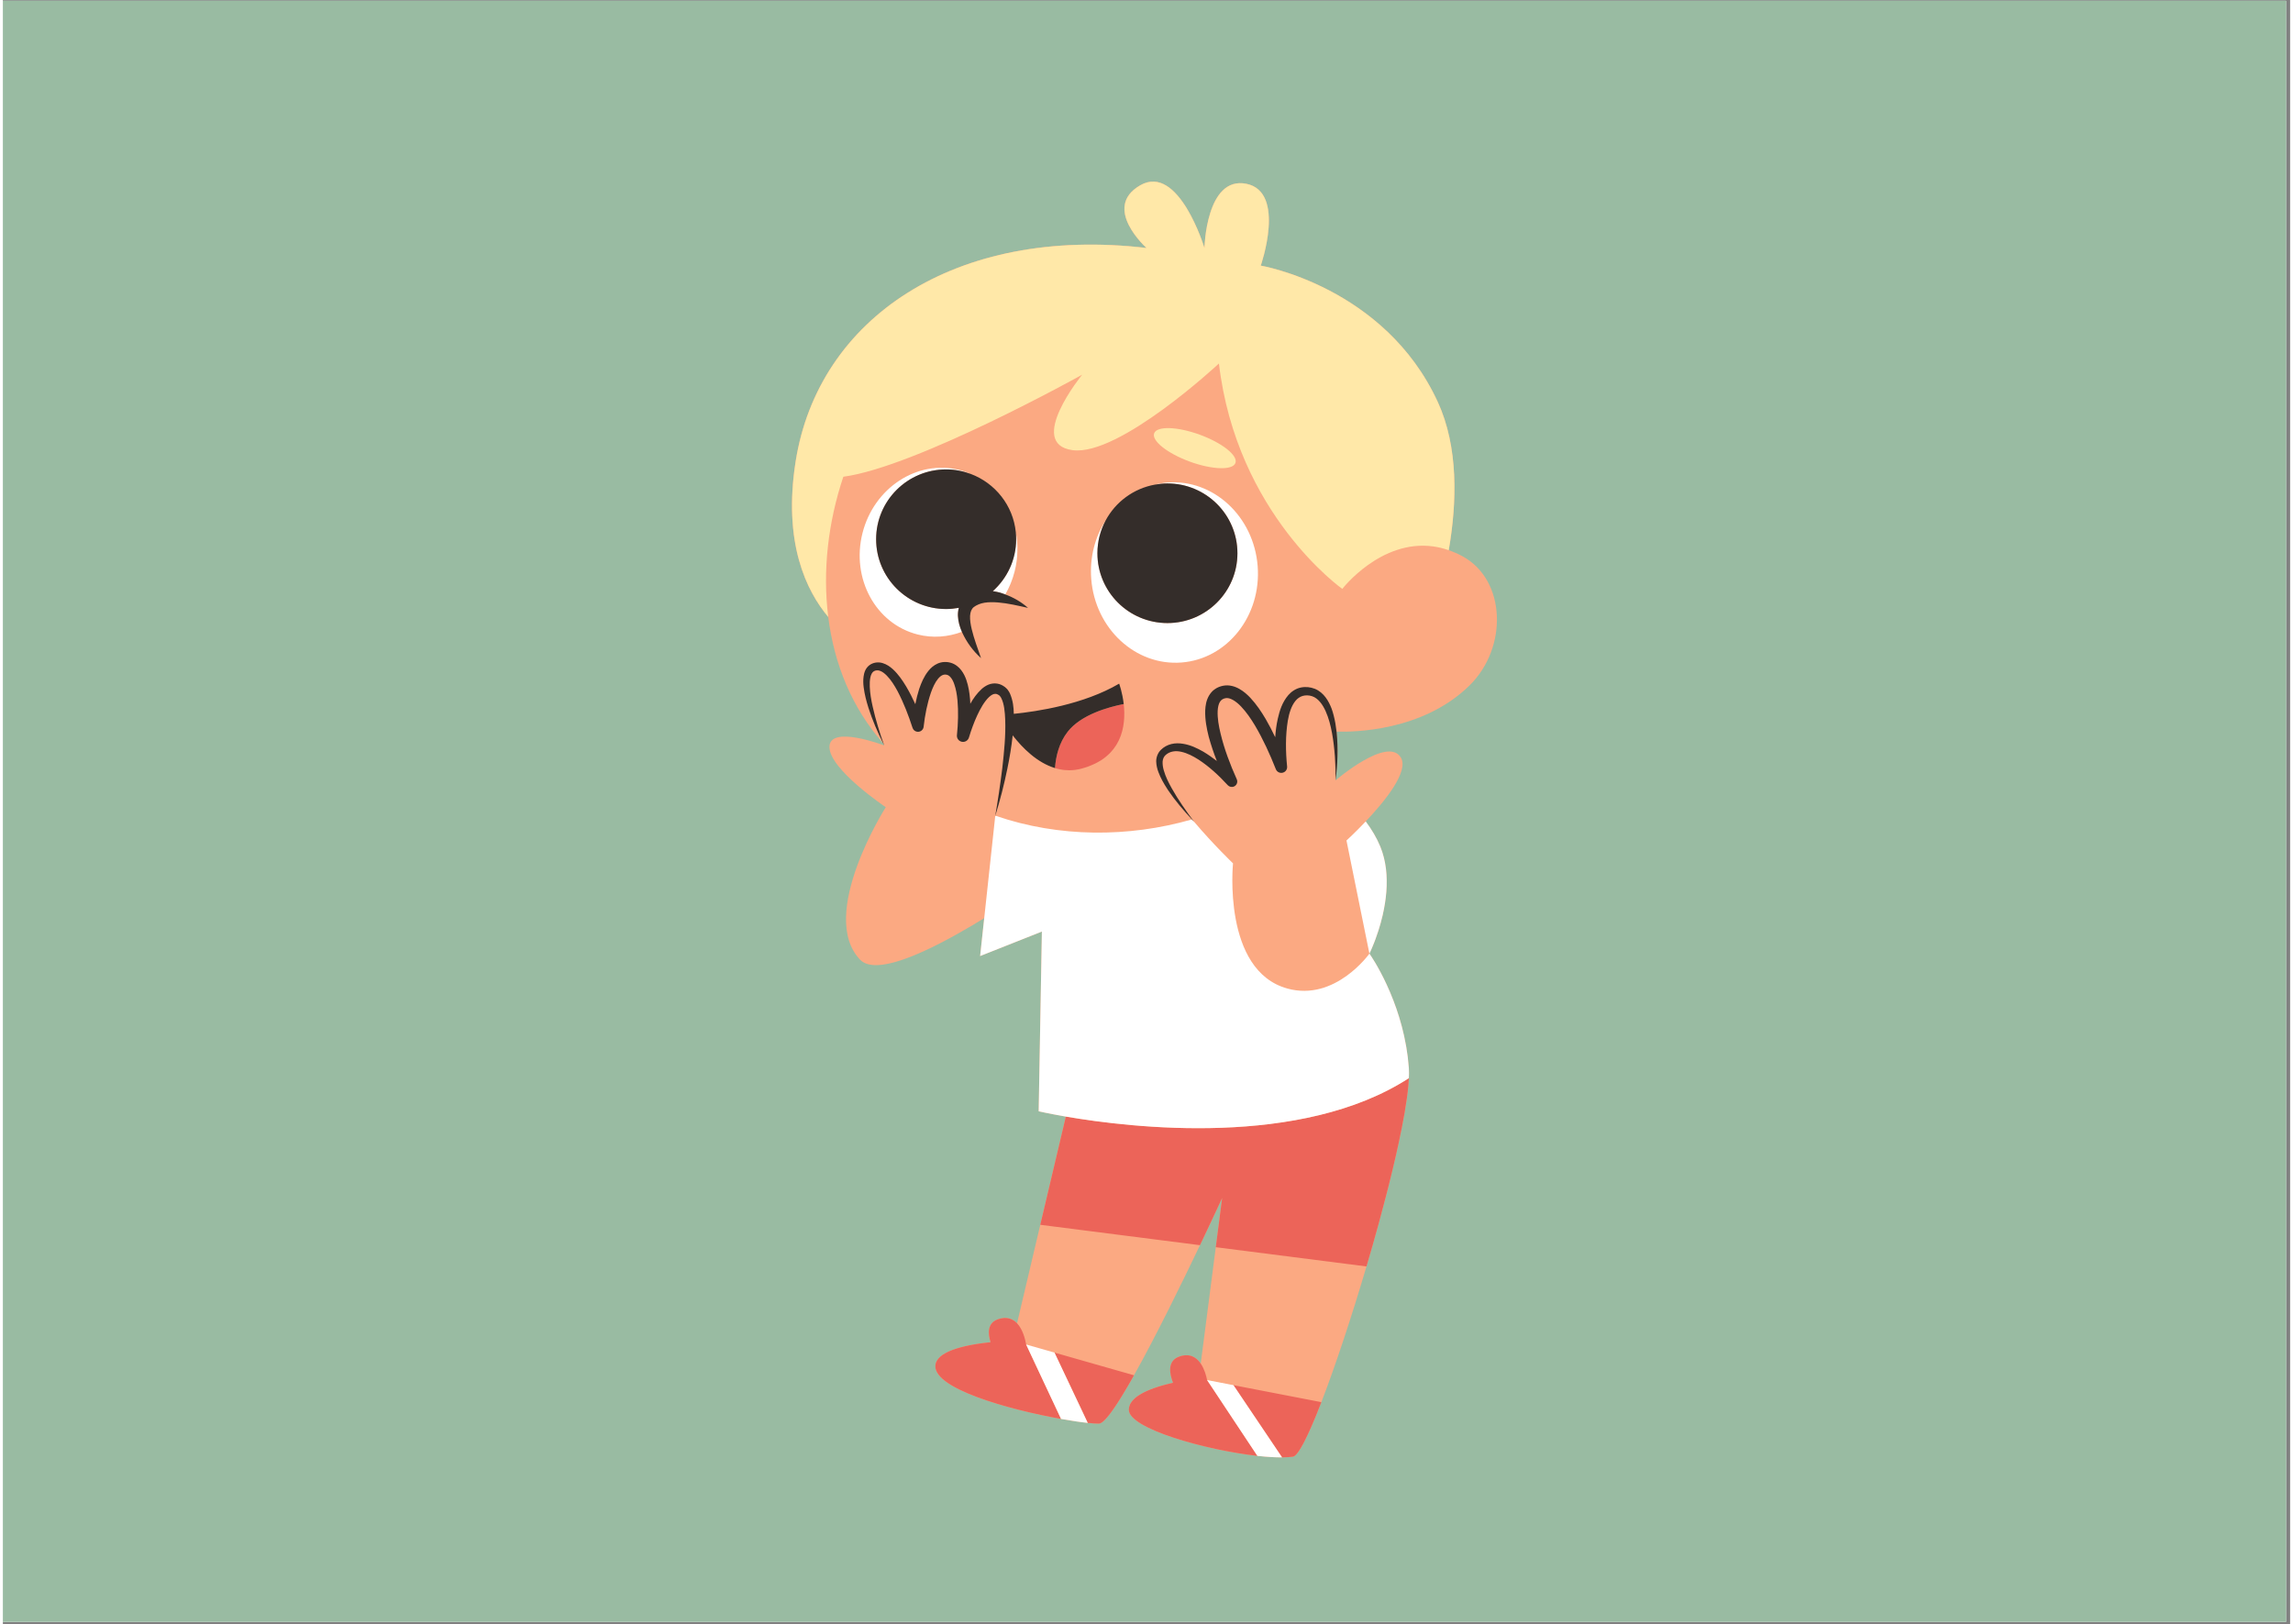<svg xmlns="http://www.w3.org/2000/svg" xmlns:xlink="http://www.w3.org/1999/xlink" width="559" zoomAndPan="magnify" viewBox="0 0 419.25 297.75" height="396" preserveAspectRatio="xMidYMid meet" version="1.0"><rect x="0" y="0" width="419.25" height="297.75" fill="#808080" stroke="none"/><defs><clipPath id="id1"><path d="M 0 0.141 L 418.5 0.141 L 418.5 297.359 L 0 297.359 Z M 0 0.141 " clip-rule="nonzero"/></clipPath><clipPath id="id2"><path d="M 144 33 L 274 33 L 274 267.176 L 144 267.176 Z M 144 33 " clip-rule="nonzero"/></clipPath><clipPath id="id3"><path d="M 170 129 L 258 129 L 258 267.176 L 170 267.176 Z M 170 129 " clip-rule="nonzero"/></clipPath><clipPath id="id4"><path d="M 157 85 L 258 85 L 258 267.176 L 157 267.176 Z M 157 85 " clip-rule="nonzero"/></clipPath></defs><g clip-path="url(#id1)"><path fill="#99bba2" d="M 0 0.141 L 418.5 0.141 L 418.5 297.359 L 0 297.359 Z M 0 0.141 " fill-opacity="1" fill-rule="nonzero"/><path fill="#ffffff" d="M 0 0.141 L 418.5 0.141 L 418.5 297.359 L 0 297.359 Z M 0 0.141 " fill-opacity="1" fill-rule="nonzero"/><path fill="#99bba2" d="M 0 0.141 L 418.5 0.141 L 418.5 297.359 L 0 297.359 Z M 0 0.141 " fill-opacity="1" fill-rule="nonzero"/></g><g clip-path="url(#id2)"><path fill="#fba982" d="M 244.461 134.137 C 244.469 134.195 244.477 134.254 244.484 134.312 C 244.77 137.246 244.648 140.18 244.289 143.066 C 244.289 143.062 253.805 134.902 256.238 138.871 C 257.797 141.418 253.266 146.957 249.809 150.605 C 250.871 152.027 251.801 153.566 252.477 155.199 C 252.602 155.508 252.711 155.816 252.816 156.125 C 252.848 156.223 252.875 156.32 252.906 156.418 C 252.973 156.637 253.039 156.855 253.094 157.078 C 253.125 157.184 253.152 157.293 253.176 157.402 C 253.23 157.625 253.277 157.848 253.32 158.07 C 253.34 158.168 253.359 158.262 253.375 158.359 C 253.426 158.648 253.473 158.941 253.508 159.23 C 253.512 159.258 253.516 159.285 253.52 159.312 C 253.559 159.645 253.59 159.98 253.613 160.312 C 253.613 160.359 253.617 160.41 253.617 160.457 C 253.637 160.738 253.648 161.02 253.652 161.297 C 253.652 161.371 253.652 161.445 253.652 161.52 C 253.656 161.785 253.652 162.051 253.645 162.312 C 253.645 162.375 253.645 162.438 253.641 162.5 C 253.629 162.816 253.613 163.133 253.59 163.449 C 253.562 163.824 253.523 164.199 253.48 164.566 C 253.48 164.586 253.477 164.605 253.473 164.625 C 253.434 164.965 253.387 165.301 253.332 165.637 C 253.328 165.668 253.324 165.699 253.316 165.734 C 253.203 166.438 253.066 167.121 252.918 167.777 C 252.914 167.801 252.906 167.824 252.902 167.844 C 252.672 168.836 252.41 169.758 252.145 170.59 C 252.141 170.609 252.133 170.625 252.129 170.645 C 251.949 171.195 251.773 171.707 251.602 172.168 C 251.602 172.18 251.598 172.188 251.594 172.199 C 251.512 172.418 251.43 172.629 251.355 172.824 C 251.352 172.836 251.344 172.848 251.34 172.855 C 251.184 173.258 251.039 173.605 250.914 173.895 C 250.906 173.914 250.902 173.93 250.895 173.945 C 250.836 174.078 250.781 174.195 250.734 174.301 C 250.734 174.305 250.73 174.309 250.73 174.312 C 250.68 174.422 250.637 174.516 250.602 174.594 C 250.598 174.602 250.594 174.609 250.59 174.621 C 250.562 174.68 250.539 174.73 250.52 174.766 C 250.516 174.777 250.512 174.781 250.508 174.789 C 250.496 174.816 250.484 174.84 250.484 174.84 C 250.484 174.84 250.492 174.848 250.508 174.867 C 250.508 174.871 250.508 174.871 250.512 174.875 C 250.523 174.895 250.547 174.922 250.57 174.961 C 250.57 174.961 250.574 174.965 250.578 174.969 C 250.602 175.008 250.637 175.055 250.672 175.109 C 250.676 175.113 250.68 175.121 250.684 175.125 C 250.723 175.184 250.766 175.25 250.812 175.324 C 250.816 175.328 250.82 175.332 250.82 175.332 C 251.535 176.426 253.285 179.293 254.855 183.363 C 254.867 183.387 254.875 183.41 254.883 183.43 C 255.062 183.898 255.238 184.379 255.414 184.879 C 255.422 184.902 255.43 184.93 255.438 184.953 C 255.785 185.957 256.113 187.02 256.41 188.133 C 256.418 188.172 256.43 188.207 256.438 188.246 C 256.578 188.77 256.707 189.309 256.828 189.855 C 256.848 189.934 256.863 190.016 256.883 190.098 C 256.996 190.629 257.105 191.176 257.203 191.727 C 257.219 191.82 257.234 191.914 257.25 192.008 C 257.344 192.57 257.43 193.137 257.504 193.719 C 257.512 193.793 257.52 193.867 257.531 193.941 C 257.605 194.551 257.668 195.172 257.715 195.801 C 257.73 196.047 257.738 196.316 257.742 196.602 C 257.742 196.656 257.742 196.711 257.742 196.762 C 257.738 197.051 257.734 197.348 257.719 197.668 C 257.699 198.074 257.672 198.508 257.629 198.969 C 257.625 199 257.625 199.031 257.621 199.062 C 257.59 199.414 257.551 199.777 257.508 200.156 C 257.43 200.801 257.336 201.496 257.227 202.219 C 257.141 202.766 257.055 203.324 256.953 203.914 C 256.949 203.949 256.941 203.984 256.934 204.02 C 256.734 205.191 256.492 206.445 256.223 207.758 C 256.074 208.488 255.918 209.234 255.75 210.004 C 255.742 210.043 255.734 210.082 255.727 210.121 C 255.57 210.832 255.41 211.555 255.238 212.293 C 255.238 212.297 255.238 212.305 255.234 212.309 C 254.891 213.809 254.516 215.363 254.117 216.953 C 254.109 216.984 254.102 217.016 254.094 217.047 C 253.898 217.836 253.695 218.637 253.484 219.445 C 253.484 219.449 253.484 219.457 253.48 219.461 C 253.059 221.098 252.613 222.77 252.152 224.453 C 252.148 224.469 252.145 224.484 252.137 224.5 C 251.82 225.66 251.492 226.828 251.16 228 C 251.109 228.176 251.062 228.355 251.012 228.531 C 250.691 229.648 250.367 230.762 250.039 231.879 C 250.012 231.98 249.98 232.086 249.949 232.191 C 247.227 241.422 244.223 250.492 241.68 257.074 C 241.68 257.074 241.676 257.078 241.676 257.078 C 241.391 257.816 241.113 258.52 240.84 259.191 C 240.836 259.195 240.836 259.203 240.832 259.207 C 240.695 259.543 240.562 259.871 240.43 260.188 C 240.43 260.188 240.43 260.191 240.43 260.191 C 240.297 260.504 240.172 260.805 240.043 261.098 C 240.039 261.109 240.035 261.121 240.031 261.133 C 239.906 261.414 239.789 261.691 239.668 261.957 C 239.66 261.977 239.652 261.992 239.645 262.008 C 239.531 262.266 239.418 262.512 239.309 262.754 C 239.297 262.777 239.285 262.801 239.273 262.824 C 239.168 263.055 239.062 263.273 238.961 263.488 C 238.945 263.516 238.93 263.551 238.918 263.578 C 238.82 263.781 238.723 263.973 238.629 264.16 C 238.609 264.195 238.594 264.23 238.574 264.266 C 238.484 264.441 238.398 264.605 238.312 264.766 C 238.289 264.805 238.27 264.844 238.25 264.883 C 238.168 265.031 238.086 265.168 238.008 265.305 C 237.984 265.344 237.961 265.387 237.941 265.426 C 237.863 265.555 237.793 265.668 237.723 265.781 C 237.695 265.816 237.672 265.859 237.648 265.898 C 237.578 266.004 237.516 266.094 237.449 266.184 C 237.422 266.219 237.398 266.262 237.375 266.293 C 237.312 266.375 237.254 266.445 237.199 266.512 C 237.172 266.543 237.145 266.582 237.117 266.609 C 237.062 266.672 237.012 266.723 236.961 266.77 C 236.934 266.797 236.906 266.824 236.883 266.848 C 236.832 266.895 236.781 266.926 236.73 266.957 C 236.711 266.969 236.688 266.992 236.668 267 C 236.598 267.039 236.535 267.062 236.473 267.07 C 235.902 267.152 235.227 267.188 234.473 267.195 C 234.461 267.195 234.449 267.195 234.438 267.195 C 234.125 267.195 233.801 267.191 233.461 267.184 C 233.457 267.184 233.453 267.184 233.449 267.184 C 233.113 267.172 232.766 267.156 232.41 267.133 C 232.383 267.133 232.359 267.133 232.332 267.129 C 232 267.109 231.66 267.082 231.312 267.055 C 231.258 267.047 231.207 267.043 231.152 267.039 C 230.762 267.008 230.363 266.965 229.957 266.922 C 229.953 266.922 229.953 266.918 229.949 266.918 C 220.418 265.852 206.383 261.914 206.383 258.465 C 206.383 258.312 206.402 258.168 206.43 258.023 C 206.438 257.977 206.457 257.93 206.469 257.883 C 206.496 257.789 206.523 257.691 206.562 257.598 C 206.582 257.547 206.609 257.496 206.633 257.445 C 206.676 257.359 206.723 257.277 206.773 257.195 C 206.805 257.145 206.836 257.094 206.871 257.043 C 206.93 256.965 206.996 256.883 207.062 256.805 C 207.102 256.758 207.137 256.715 207.18 256.672 C 207.262 256.582 207.352 256.496 207.445 256.41 C 207.48 256.379 207.508 256.348 207.547 256.316 C 207.68 256.203 207.82 256.09 207.973 255.984 C 208 255.965 208.031 255.945 208.059 255.926 C 208.188 255.84 208.316 255.754 208.453 255.668 C 208.508 255.637 208.566 255.602 208.625 255.57 C 208.742 255.504 208.859 255.438 208.98 255.371 C 209.047 255.336 209.113 255.305 209.18 255.27 C 209.305 255.207 209.43 255.148 209.555 255.09 C 209.625 255.059 209.691 255.027 209.762 254.996 C 209.898 254.934 210.043 254.875 210.188 254.812 C 210.246 254.789 210.305 254.766 210.363 254.742 C 210.559 254.664 210.758 254.59 210.961 254.516 C 210.969 254.516 210.977 254.512 210.988 254.508 C 211.207 254.43 211.434 254.352 211.66 254.281 C 211.688 254.27 211.715 254.262 211.738 254.254 C 211.938 254.195 212.133 254.133 212.332 254.074 C 212.379 254.062 212.43 254.047 212.48 254.031 C 212.66 253.98 212.836 253.93 213.016 253.883 C 213.066 253.871 213.117 253.855 213.164 253.844 C 213.352 253.797 213.535 253.746 213.723 253.703 C 213.758 253.695 213.797 253.684 213.832 253.676 C 214.051 253.621 214.27 253.57 214.484 253.523 C 213.816 251.797 213.402 249.43 215.719 248.684 C 217.598 248.078 218.797 248.863 219.566 249.996 L 222.324 228.664 L 223.492 219.629 C 223.492 219.629 223.477 219.66 223.457 219.703 C 223.449 219.723 223.438 219.746 223.426 219.777 C 223.41 219.805 223.395 219.84 223.379 219.875 C 223.375 219.883 223.371 219.895 223.367 219.902 C 223.344 219.945 223.324 219.992 223.297 220.047 C 223.281 220.082 223.266 220.121 223.246 220.156 C 223.223 220.215 223.195 220.27 223.168 220.332 C 223.113 220.453 223.047 220.59 222.98 220.738 C 222.824 221.074 222.637 221.48 222.414 221.953 C 222.379 222.031 222.344 222.109 222.305 222.188 C 222.25 222.305 222.195 222.43 222.137 222.555 C 222.109 222.609 222.082 222.668 222.055 222.727 C 221.984 222.875 221.914 223.027 221.84 223.184 C 221.809 223.25 221.781 223.309 221.75 223.375 C 221.543 223.816 221.32 224.289 221.086 224.793 C 221.078 224.805 221.074 224.816 221.066 224.828 C 220.957 225.062 220.844 225.301 220.73 225.547 C 220.703 225.605 220.672 225.668 220.645 225.73 C 220.551 225.922 220.457 226.121 220.363 226.32 C 220.32 226.41 220.277 226.5 220.234 226.59 C 220.145 226.781 220.051 226.977 219.957 227.176 C 219.914 227.27 219.871 227.359 219.824 227.457 C 219.707 227.707 219.582 227.961 219.461 228.223 C 219.449 228.246 219.438 228.27 219.426 228.293 C 216.09 235.289 211.289 245.098 207.332 252.148 C 207.332 252.148 207.332 252.152 207.332 252.152 C 207.16 252.457 206.992 252.758 206.824 253.051 C 206.785 253.121 206.746 253.188 206.707 253.254 C 206.582 253.473 206.457 253.691 206.332 253.902 C 206.281 253.992 206.23 254.078 206.18 254.168 C 206.066 254.359 205.957 254.547 205.848 254.73 C 205.793 254.82 205.742 254.906 205.691 254.992 C 205.582 255.176 205.473 255.355 205.367 255.531 C 205.32 255.609 205.27 255.691 205.223 255.77 C 205.098 255.973 204.977 256.172 204.852 256.367 C 204.828 256.41 204.801 256.453 204.773 256.496 C 204.625 256.73 204.48 256.961 204.336 257.18 C 204.309 257.223 204.281 257.262 204.254 257.305 C 204.145 257.477 204.031 257.645 203.922 257.809 C 203.879 257.875 203.836 257.938 203.789 258.004 C 203.699 258.137 203.609 258.266 203.523 258.391 C 203.477 258.461 203.43 258.523 203.383 258.59 C 203.297 258.707 203.215 258.82 203.133 258.934 C 203.09 258.992 203.047 259.051 203.004 259.109 C 202.918 259.223 202.832 259.332 202.746 259.441 C 202.715 259.48 202.68 259.527 202.648 259.566 C 202.535 259.707 202.422 259.84 202.316 259.965 C 202.297 259.984 202.281 260 202.266 260.016 C 202.176 260.117 202.09 260.211 202.008 260.297 C 201.973 260.332 201.941 260.363 201.906 260.395 C 201.844 260.457 201.777 260.516 201.719 260.57 C 201.684 260.602 201.648 260.629 201.617 260.656 C 201.559 260.703 201.504 260.742 201.449 260.781 C 201.418 260.801 201.387 260.824 201.355 260.844 C 201.301 260.875 201.25 260.902 201.199 260.926 C 201.176 260.934 201.148 260.949 201.125 260.957 C 201.055 260.984 200.984 261 200.922 261.004 C 200.461 261.016 199.746 260.973 198.852 260.875 C 198.848 260.875 198.844 260.875 198.836 260.875 C 198.527 260.84 198.195 260.801 197.84 260.758 C 197.82 260.754 197.797 260.75 197.777 260.75 C 197.422 260.703 197.047 260.648 196.652 260.594 C 196.645 260.59 196.637 260.59 196.629 260.59 C 196.266 260.535 195.887 260.477 195.5 260.414 C 195.391 260.395 195.281 260.375 195.168 260.359 C 194.812 260.301 194.453 260.238 194.078 260.172 C 194.039 260.164 194 260.156 193.961 260.148 C 184.551 258.465 169.859 254.484 170.98 250.008 C 171.016 249.863 171.07 249.727 171.137 249.594 C 171.16 249.551 171.184 249.512 171.207 249.469 C 171.262 249.379 171.32 249.289 171.387 249.203 C 171.418 249.16 171.453 249.117 171.488 249.074 C 171.562 248.988 171.645 248.906 171.73 248.824 C 171.766 248.789 171.801 248.754 171.836 248.723 C 171.965 248.609 172.102 248.504 172.254 248.398 C 172.273 248.383 172.301 248.371 172.324 248.355 C 172.453 248.27 172.594 248.184 172.738 248.102 C 172.797 248.07 172.855 248.039 172.918 248.008 C 173.039 247.945 173.164 247.883 173.293 247.82 C 173.359 247.789 173.422 247.762 173.492 247.73 C 173.637 247.668 173.785 247.609 173.938 247.547 C 173.992 247.527 174.043 247.508 174.094 247.488 C 174.305 247.41 174.52 247.336 174.742 247.266 C 174.785 247.25 174.828 247.238 174.871 247.227 C 175.055 247.168 175.238 247.113 175.426 247.062 C 175.5 247.043 175.574 247.023 175.652 247.004 C 175.816 246.957 175.984 246.914 176.156 246.875 C 176.23 246.855 176.305 246.84 176.379 246.82 C 176.582 246.773 176.789 246.73 176.996 246.688 C 177.031 246.68 177.066 246.672 177.102 246.664 C 177.355 246.613 177.609 246.562 177.863 246.52 C 177.902 246.512 177.938 246.508 177.973 246.5 C 178.188 246.461 178.406 246.426 178.621 246.395 C 178.68 246.383 178.742 246.375 178.801 246.367 C 179.008 246.336 179.211 246.305 179.414 246.277 C 179.457 246.273 179.504 246.266 179.547 246.258 C 180.059 246.191 180.559 246.133 181.039 246.082 C 180.527 244.449 180.43 242.504 182.484 241.844 C 184.039 241.344 185.129 241.801 185.895 242.613 L 194.836 204.715 C 191.703 204.176 189.859 203.746 189.859 203.746 L 190.449 170.793 L 179.129 175.281 L 179.879 168.336 C 178.453 169.211 177 170.074 175.543 170.902 C 175.516 170.918 175.492 170.93 175.465 170.945 C 175.207 171.09 174.949 171.234 174.691 171.379 C 174.637 171.41 174.582 171.441 174.527 171.469 C 174.297 171.598 174.066 171.723 173.84 171.848 C 173.77 171.887 173.699 171.926 173.629 171.961 C 173.418 172.074 173.211 172.188 173 172.301 C 172.914 172.348 172.828 172.391 172.742 172.438 C 172.547 172.539 172.352 172.645 172.156 172.746 C 172.062 172.793 171.973 172.84 171.883 172.887 C 171.695 172.98 171.508 173.078 171.32 173.172 C 171.223 173.223 171.125 173.27 171.031 173.316 C 170.848 173.41 170.668 173.496 170.488 173.586 C 170.391 173.633 170.293 173.684 170.195 173.73 C 170.02 173.816 169.84 173.898 169.664 173.984 C 169.566 174.031 169.469 174.078 169.371 174.121 C 169.195 174.203 169.023 174.281 168.852 174.363 C 168.754 174.406 168.656 174.453 168.559 174.496 C 168.383 174.574 168.215 174.648 168.043 174.723 C 167.949 174.766 167.855 174.805 167.762 174.848 C 167.582 174.922 167.41 174.996 167.234 175.066 C 167.148 175.102 167.062 175.141 166.977 175.176 C 166.793 175.25 166.609 175.324 166.426 175.395 C 166.352 175.422 166.281 175.453 166.211 175.48 C 165.973 175.57 165.738 175.66 165.508 175.742 C 165.492 175.746 165.477 175.754 165.461 175.758 C 165.211 175.852 164.965 175.934 164.723 176.016 C 164.68 176.031 164.637 176.043 164.59 176.059 C 164.398 176.121 164.203 176.184 164.012 176.242 C 163.938 176.266 163.859 176.285 163.785 176.309 C 163.629 176.352 163.477 176.398 163.328 176.438 C 163.238 176.461 163.152 176.48 163.066 176.504 C 162.93 176.539 162.793 176.574 162.664 176.605 C 162.57 176.625 162.484 176.645 162.395 176.664 C 162.27 176.691 162.145 176.715 162.02 176.738 C 161.93 176.758 161.84 176.773 161.75 176.785 C 161.637 176.809 161.52 176.824 161.406 176.844 C 161.316 176.855 161.23 176.867 161.141 176.875 C 161.031 176.891 160.922 176.902 160.816 176.91 C 160.73 176.918 160.645 176.926 160.562 176.93 C 160.457 176.938 160.355 176.941 160.254 176.945 C 160.172 176.945 160.094 176.949 160.012 176.945 C 159.914 176.945 159.816 176.945 159.723 176.941 C 159.645 176.938 159.57 176.934 159.492 176.926 C 159.402 176.918 159.309 176.91 159.223 176.898 C 159.148 176.887 159.078 176.879 159.008 176.867 C 158.922 176.852 158.836 176.832 158.75 176.812 C 158.688 176.801 158.621 176.785 158.555 176.766 C 158.473 176.746 158.395 176.715 158.316 176.688 C 158.258 176.668 158.195 176.648 158.141 176.625 C 158.059 176.594 157.984 176.555 157.91 176.52 C 157.859 176.492 157.809 176.469 157.758 176.441 C 157.68 176.398 157.605 176.344 157.531 176.293 C 157.492 176.266 157.453 176.242 157.418 176.215 C 157.309 176.129 157.207 176.039 157.113 175.941 C 149.297 167.703 161.832 147.992 161.832 147.992 C 161.832 147.992 151.508 141.078 151.508 136.961 C 151.508 132.84 161.539 136.664 161.539 136.664 C 161.469 136.527 161.406 136.387 161.336 136.25 C 155.621 129.797 152.367 121.723 151.285 113.113 C 147.281 108.352 142.957 99.527 145.312 84.59 C 149.445 58.406 174.52 41.344 209.625 45.461 C 209.625 45.461 201.363 38.109 208.445 33.988 C 215.523 29.871 220.246 45.461 220.246 45.461 C 220.246 45.461 220.539 32.223 227.914 33.695 C 235.289 35.164 230.57 48.699 230.57 48.699 C 230.57 48.699 253.285 52.523 263.02 73.707 C 266.801 81.934 266.551 92.012 265.023 100.875 C 265.848 101.16 266.684 101.52 267.531 101.977 C 275.535 106.309 275.945 118.73 268.785 125.723 C 260.227 134.086 247.582 134.234 244.461 134.137 Z M 244.461 134.137 " fill-opacity="1" fill-rule="nonzero"/></g><g clip-path="url(#id3)"><path fill="#ec6459" d="M 220.734 253.023 L 229.949 266.922 C 220.418 265.852 206.383 261.918 206.383 258.465 C 206.383 258.316 206.398 258.168 206.43 258.023 C 206.438 257.977 206.453 257.93 206.469 257.883 C 206.492 257.789 206.523 257.691 206.559 257.602 C 206.582 257.547 206.605 257.496 206.633 257.445 C 206.676 257.363 206.719 257.277 206.773 257.195 C 206.805 257.145 206.836 257.094 206.871 257.047 C 206.93 256.965 206.992 256.883 207.062 256.805 C 207.098 256.758 207.137 256.715 207.176 256.672 C 207.262 256.582 207.352 256.496 207.445 256.41 C 207.477 256.379 207.508 256.348 207.543 256.316 C 207.676 256.203 207.82 256.094 207.969 255.984 C 208 255.965 208.031 255.945 208.059 255.926 C 208.184 255.84 208.316 255.754 208.453 255.672 C 208.508 255.637 208.566 255.602 208.625 255.57 C 208.742 255.504 208.859 255.438 208.98 255.371 C 209.047 255.336 209.113 255.305 209.18 255.27 C 209.305 255.207 209.43 255.148 209.555 255.09 C 209.625 255.059 209.691 255.027 209.758 254.996 C 209.898 254.934 210.043 254.875 210.188 254.816 C 210.246 254.793 210.305 254.766 210.363 254.742 C 210.559 254.668 210.758 254.59 210.961 254.52 C 210.969 254.516 210.977 254.512 210.984 254.508 C 211.207 254.43 211.434 254.352 211.66 254.281 C 211.688 254.273 211.715 254.266 211.738 254.258 C 211.934 254.195 212.133 254.133 212.328 254.074 C 212.379 254.062 212.43 254.047 212.48 254.031 C 212.656 253.98 212.836 253.93 213.016 253.883 C 213.066 253.871 213.113 253.855 213.164 253.844 C 213.352 253.797 213.535 253.75 213.719 253.703 C 213.758 253.695 213.793 253.684 213.832 253.676 C 214.051 253.625 214.27 253.574 214.484 253.523 C 213.816 251.797 213.402 249.43 215.719 248.684 C 217.594 248.078 218.797 248.867 219.566 250 C 220.227 250.969 220.566 252.188 220.734 253.023 Z M 233.457 267.184 C 233.797 267.191 234.121 267.195 234.438 267.195 C 234.121 267.195 233.797 267.191 233.457 267.184 Z M 234.469 267.195 C 234.457 267.195 234.449 267.195 234.438 267.195 C 234.449 267.195 234.461 267.195 234.469 267.195 Z M 225.559 253.957 L 234.469 267.195 C 235.223 267.188 235.902 267.152 236.473 267.07 C 236.531 267.062 236.598 267.039 236.664 267 C 236.688 266.992 236.707 266.969 236.73 266.957 C 236.781 266.926 236.828 266.895 236.883 266.848 C 236.906 266.828 236.934 266.797 236.957 266.773 C 237.012 266.723 237.062 266.672 237.117 266.613 C 237.141 266.582 237.168 266.547 237.195 266.512 C 237.254 266.445 237.312 266.375 237.371 266.293 C 237.395 266.262 237.422 266.219 237.445 266.188 C 237.512 266.094 237.578 266.004 237.645 265.898 C 237.668 265.863 237.695 265.82 237.719 265.781 C 237.789 265.668 237.863 265.555 237.938 265.426 C 237.961 265.391 237.984 265.344 238.008 265.305 C 238.086 265.172 238.164 265.031 238.246 264.883 C 238.266 264.844 238.289 264.805 238.309 264.766 C 238.395 264.605 238.484 264.441 238.574 264.266 C 238.59 264.23 238.609 264.195 238.625 264.164 C 238.719 263.977 238.816 263.781 238.914 263.578 C 238.93 263.551 238.945 263.52 238.961 263.488 C 239.062 263.273 239.168 263.055 239.273 262.828 C 239.285 262.801 239.297 262.777 239.305 262.754 C 239.418 262.516 239.531 262.266 239.645 262.008 C 239.652 261.992 239.66 261.977 239.668 261.957 C 239.785 261.691 239.906 261.418 240.027 261.133 C 240.035 261.121 240.039 261.109 240.043 261.098 C 240.168 260.805 240.297 260.504 240.426 260.191 C 240.426 260.191 240.43 260.191 240.43 260.188 C 240.562 259.871 240.695 259.543 240.832 259.211 C 240.832 259.203 240.836 259.195 240.84 259.191 C 241.109 258.52 241.391 257.816 241.676 257.078 C 241.676 257.078 241.676 257.074 241.676 257.074 Z M 198.855 260.875 C 198.848 260.875 198.844 260.875 198.84 260.875 C 198.844 260.875 198.852 260.875 198.855 260.875 Z M 197.844 260.758 C 198.195 260.801 198.527 260.844 198.84 260.875 C 198.527 260.84 198.195 260.801 197.844 260.758 Z M 206.824 253.051 C 206.992 252.758 207.164 252.457 207.332 252.152 C 207.332 252.152 207.336 252.148 207.336 252.148 L 187.562 246.504 L 192.758 247.988 L 198.855 260.875 C 199.75 260.973 200.465 261.016 200.926 261.004 C 200.988 261 201.055 260.984 201.129 260.957 C 201.152 260.949 201.176 260.938 201.199 260.926 C 201.25 260.902 201.305 260.875 201.359 260.844 C 201.391 260.824 201.422 260.801 201.453 260.781 C 201.504 260.742 201.562 260.703 201.617 260.656 C 201.652 260.629 201.684 260.602 201.719 260.57 C 201.781 260.516 201.844 260.457 201.91 260.395 C 201.941 260.363 201.977 260.332 202.008 260.297 C 202.094 260.211 202.18 260.117 202.27 260.02 C 202.285 260 202.301 259.984 202.316 259.965 C 202.426 259.84 202.535 259.707 202.652 259.566 C 202.684 259.527 202.715 259.48 202.75 259.441 C 202.832 259.336 202.918 259.223 203.008 259.109 C 203.051 259.051 203.094 258.992 203.137 258.934 C 203.219 258.82 203.301 258.707 203.387 258.59 C 203.43 258.523 203.477 258.461 203.523 258.395 C 203.613 258.266 203.703 258.137 203.793 258.004 C 203.836 257.938 203.879 257.875 203.926 257.809 C 204.035 257.648 204.145 257.477 204.258 257.305 C 204.285 257.262 204.312 257.223 204.34 257.18 C 204.48 256.961 204.629 256.73 204.777 256.496 C 204.801 256.453 204.828 256.41 204.855 256.367 C 204.977 256.172 205.102 255.973 205.227 255.77 C 205.273 255.691 205.32 255.613 205.367 255.531 C 205.477 255.355 205.582 255.176 205.691 254.992 C 205.746 254.906 205.797 254.82 205.848 254.73 C 205.957 254.547 206.07 254.359 206.18 254.168 C 206.234 254.078 206.285 253.992 206.336 253.902 C 206.457 253.691 206.582 253.473 206.707 253.254 C 206.746 253.188 206.785 253.121 206.824 253.051 Z M 195.172 260.359 C 194.816 260.301 194.453 260.238 194.082 260.172 C 194.453 260.238 194.816 260.301 195.172 260.359 Z M 182.488 241.844 C 180.43 242.504 180.527 244.445 181.039 246.082 C 180.562 246.133 180.062 246.191 179.551 246.258 C 179.504 246.266 179.461 246.27 179.414 246.277 C 179.211 246.305 179.008 246.336 178.805 246.363 C 178.742 246.375 178.684 246.383 178.621 246.391 C 178.406 246.426 178.191 246.461 177.977 246.5 C 177.938 246.504 177.902 246.512 177.867 246.52 C 177.613 246.562 177.355 246.613 177.105 246.664 C 177.066 246.672 177.031 246.68 176.996 246.688 C 176.789 246.73 176.582 246.773 176.379 246.82 C 176.305 246.84 176.23 246.855 176.16 246.875 C 175.988 246.914 175.82 246.957 175.652 247 C 175.578 247.02 175.504 247.039 175.43 247.062 C 175.238 247.113 175.055 247.168 174.871 247.223 C 174.828 247.238 174.785 247.25 174.742 247.262 C 174.523 247.332 174.305 247.406 174.098 247.484 C 174.043 247.504 173.992 247.527 173.941 247.547 C 173.789 247.605 173.637 247.668 173.492 247.73 C 173.426 247.762 173.359 247.789 173.293 247.82 C 173.164 247.879 173.039 247.941 172.918 248.008 C 172.859 248.039 172.797 248.066 172.742 248.102 C 172.594 248.184 172.457 248.266 172.324 248.355 C 172.301 248.371 172.277 248.383 172.254 248.398 C 172.105 248.5 171.969 248.609 171.84 248.723 C 171.801 248.754 171.77 248.789 171.734 248.82 C 171.645 248.902 171.566 248.988 171.488 249.074 C 171.453 249.117 171.422 249.16 171.387 249.203 C 171.32 249.289 171.262 249.379 171.211 249.469 C 171.188 249.512 171.16 249.551 171.141 249.594 C 171.074 249.727 171.016 249.863 170.98 250.008 C 169.859 254.484 184.555 258.465 193.961 260.148 L 187.562 246.504 C 187.398 245.551 186.957 243.738 185.898 242.613 C 185.129 241.801 184.039 241.344 182.488 241.844 Z M 195.5 260.414 C 195.891 260.477 196.27 260.535 196.629 260.59 C 196.27 260.535 195.891 260.477 195.5 260.414 Z M 195.5 260.414 C 195.391 260.395 195.281 260.375 195.172 260.359 C 195.281 260.375 195.391 260.395 195.5 260.414 Z M 194.082 260.172 C 194.039 260.164 194 260.156 193.961 260.148 L 193.961 260.152 C 194.004 260.156 194.039 260.164 194.082 260.172 Z M 194.84 204.715 L 190.156 224.555 L 219.426 228.293 C 219.438 228.27 219.449 228.246 219.461 228.223 C 219.586 227.961 219.707 227.707 219.828 227.457 C 219.871 227.359 219.914 227.27 219.961 227.176 C 220.055 226.977 220.145 226.781 220.238 226.59 C 220.281 226.5 220.32 226.41 220.363 226.32 C 220.461 226.121 220.555 225.922 220.645 225.73 C 220.672 225.668 220.703 225.605 220.73 225.547 C 220.848 225.301 220.961 225.062 221.07 224.828 C 221.074 224.816 221.082 224.805 221.086 224.793 C 221.324 224.289 221.543 223.816 221.754 223.375 C 221.781 223.312 221.812 223.25 221.84 223.184 C 221.914 223.027 221.988 222.875 222.055 222.727 C 222.082 222.668 222.109 222.613 222.137 222.555 C 222.195 222.43 222.25 222.309 222.309 222.188 C 222.344 222.109 222.379 222.031 222.418 221.953 C 222.734 221.273 222.988 220.727 223.168 220.332 C 223.199 220.27 223.223 220.215 223.25 220.16 C 223.266 220.121 223.285 220.082 223.301 220.051 C 223.324 219.992 223.348 219.945 223.367 219.902 C 223.371 219.895 223.375 219.883 223.379 219.875 C 223.395 219.84 223.414 219.805 223.426 219.777 C 223.441 219.746 223.449 219.727 223.457 219.703 C 223.48 219.66 223.492 219.633 223.492 219.633 L 222.324 228.664 L 249.949 232.191 C 250.707 229.621 251.441 227.043 252.141 224.5 C 252.145 224.484 252.148 224.473 252.152 224.457 C 252.613 222.77 253.059 221.098 253.48 219.461 C 253.484 219.457 253.484 219.453 253.484 219.445 C 253.695 218.637 253.898 217.836 254.098 217.047 C 254.105 217.016 254.109 216.984 254.117 216.957 C 254.516 215.363 254.891 213.809 255.234 212.309 C 255.238 212.305 255.238 212.301 255.238 212.293 C 255.41 211.555 255.57 210.832 255.727 210.121 C 255.734 210.082 255.742 210.043 255.754 210.004 C 256.219 207.859 256.621 205.848 256.938 204.02 C 256.941 203.984 256.949 203.949 256.953 203.914 C 257.266 202.098 257.492 200.465 257.621 199.062 C 257.625 199.031 257.625 199 257.629 198.969 C 257.672 198.512 257.703 198.074 257.719 197.668 C 237.98 210.469 206.867 206.785 194.84 204.715 Z M 193.664 141.031 C 193.863 141.074 194.062 141.109 194.266 141.137 C 194.359 141.148 194.453 141.164 194.551 141.176 C 194.82 141.203 195.094 141.219 195.371 141.219 C 195.453 141.219 195.535 141.219 195.617 141.219 C 195.91 141.215 196.211 141.195 196.512 141.156 C 196.57 141.148 196.625 141.137 196.684 141.129 C 197.012 141.082 197.344 141.02 197.68 140.93 C 198.105 140.816 198.504 140.688 198.891 140.551 C 199.008 140.508 199.117 140.465 199.234 140.418 C 199.496 140.316 199.754 140.207 199.996 140.094 C 200.109 140.043 200.223 139.988 200.332 139.934 C 200.586 139.805 200.828 139.668 201.062 139.527 C 201.129 139.488 201.203 139.449 201.27 139.406 C 201.559 139.223 201.828 139.027 202.082 138.828 C 202.148 138.773 202.207 138.719 202.273 138.664 C 202.457 138.512 202.633 138.352 202.797 138.191 C 202.871 138.117 202.945 138.043 203.016 137.969 C 203.168 137.809 203.309 137.648 203.441 137.48 C 203.496 137.414 203.555 137.348 203.609 137.277 C 203.785 137.043 203.953 136.809 204.102 136.566 C 204.117 136.543 204.129 136.52 204.141 136.496 C 204.277 136.273 204.398 136.047 204.512 135.816 C 204.547 135.742 204.582 135.664 204.617 135.586 C 204.699 135.398 204.777 135.215 204.852 135.027 C 204.879 134.949 204.91 134.871 204.938 134.797 C 205.016 134.57 205.086 134.34 205.148 134.113 C 205.156 134.082 205.168 134.051 205.176 134.02 C 205.246 133.75 205.305 133.48 205.352 133.211 C 205.363 133.164 205.367 133.113 205.375 133.066 C 205.414 132.844 205.445 132.621 205.469 132.402 C 205.477 132.34 205.484 132.281 205.488 132.219 C 205.512 131.988 205.527 131.758 205.539 131.527 C 205.539 131.5 205.543 131.469 205.543 131.441 C 205.566 130.898 205.555 130.367 205.52 129.859 C 205.52 129.844 205.52 129.828 205.516 129.812 C 205.5 129.562 205.477 129.316 205.449 129.078 C 202.547 129.656 197.59 131.055 195.172 134.164 C 193.566 136.23 193 138.719 192.848 140.82 C 192.848 140.824 192.848 140.828 192.848 140.828 C 192.977 140.867 193.102 140.898 193.23 140.934 C 193.375 140.969 193.52 141 193.664 141.031 Z M 193.664 141.031 " fill-opacity="1" fill-rule="nonzero"/></g><g clip-path="url(#id4)"><path fill="#ffffff" d="M 225.559 253.957 L 234.469 267.195 C 234.148 267.195 233.809 267.191 233.457 267.184 C 233.453 267.184 233.453 267.184 233.449 267.184 C 233.113 267.172 232.766 267.156 232.41 267.133 C 232.383 267.133 232.355 267.133 232.328 267.129 C 232 267.109 231.656 267.082 231.309 267.055 C 231.258 267.051 231.203 267.047 231.148 267.039 C 230.762 267.008 230.363 266.965 229.953 266.922 C 229.953 266.922 229.949 266.922 229.949 266.922 L 220.734 253.023 Z M 187.562 246.504 L 193.961 260.148 C 194.914 260.32 195.809 260.469 196.629 260.59 C 196.637 260.59 196.645 260.59 196.652 260.594 C 197.047 260.648 197.422 260.703 197.777 260.75 C 197.801 260.75 197.82 260.754 197.844 260.758 C 198.199 260.801 198.539 260.844 198.855 260.875 L 192.758 247.988 Z M 250.52 174.766 C 250.535 174.73 250.562 174.68 250.59 174.621 C 250.594 174.609 250.598 174.602 250.602 174.594 C 250.637 174.516 250.68 174.422 250.73 174.312 C 250.73 174.309 250.734 174.305 250.734 174.301 C 250.781 174.195 250.836 174.078 250.891 173.945 C 250.898 173.93 250.906 173.914 250.914 173.895 C 251.039 173.605 251.184 173.258 251.34 172.855 C 251.344 172.848 251.348 172.836 251.352 172.824 C 251.43 172.629 251.508 172.418 251.59 172.199 C 251.594 172.188 251.598 172.18 251.602 172.168 C 251.773 171.707 251.949 171.195 252.125 170.645 C 252.133 170.625 252.137 170.609 252.145 170.59 C 252.41 169.758 252.672 168.836 252.902 167.844 C 252.906 167.82 252.91 167.801 252.918 167.777 C 253.066 167.121 253.203 166.438 253.316 165.734 C 253.32 165.699 253.328 165.668 253.332 165.637 C 253.383 165.301 253.434 164.965 253.473 164.625 C 253.477 164.605 253.477 164.586 253.48 164.566 C 253.523 164.199 253.562 163.824 253.59 163.449 C 253.613 163.133 253.629 162.816 253.641 162.5 C 253.645 162.438 253.645 162.375 253.645 162.312 C 253.652 162.051 253.656 161.785 253.652 161.52 C 253.652 161.445 253.652 161.371 253.652 161.297 C 253.645 161.02 253.633 160.738 253.617 160.457 C 253.617 160.41 253.613 160.359 253.609 160.312 C 253.59 159.98 253.559 159.645 253.52 159.312 C 253.516 159.285 253.512 159.258 253.508 159.23 C 253.473 158.941 253.426 158.648 253.375 158.359 C 253.359 158.262 253.34 158.168 253.32 158.07 C 253.277 157.848 253.23 157.625 253.176 157.402 C 253.148 157.293 253.121 157.184 253.094 157.078 C 253.035 156.855 252.973 156.637 252.906 156.418 C 252.875 156.32 252.848 156.223 252.816 156.125 C 252.711 155.816 252.602 155.504 252.473 155.199 C 251.801 153.566 250.871 152.027 249.809 150.605 C 247.875 152.645 246.281 154.098 246.281 154.098 L 250.484 174.84 C 250.484 174.84 250.496 174.816 250.508 174.789 C 250.512 174.781 250.516 174.777 250.52 174.766 Z M 257.738 196.602 C 257.738 196.316 257.73 196.047 257.711 195.801 C 257.664 195.172 257.602 194.551 257.527 193.941 C 257.52 193.867 257.512 193.793 257.504 193.719 C 257.43 193.137 257.344 192.57 257.25 192.008 C 257.234 191.914 257.219 191.82 257.199 191.727 C 257.102 191.176 256.996 190.633 256.879 190.098 C 256.863 190.016 256.844 189.934 256.828 189.855 C 256.703 189.309 256.574 188.77 256.438 188.246 C 256.43 188.207 256.418 188.172 256.406 188.133 C 256.113 187.02 255.785 185.957 255.438 184.957 C 255.43 184.93 255.422 184.902 255.41 184.879 C 255.238 184.379 255.062 183.898 254.883 183.434 C 254.875 183.41 254.863 183.387 254.855 183.363 C 253.285 179.293 251.535 176.426 250.82 175.332 C 250.816 175.332 250.816 175.328 250.812 175.324 C 250.766 175.25 250.719 175.184 250.68 175.125 C 250.68 175.121 250.676 175.113 250.672 175.109 C 250.633 175.055 250.602 175.008 250.574 174.969 C 250.574 174.965 250.57 174.961 250.57 174.961 C 250.543 174.922 250.523 174.895 250.508 174.875 C 250.508 174.871 250.508 174.871 250.504 174.867 C 250.492 174.848 250.484 174.84 250.484 174.84 C 250.484 174.84 244.223 183.672 235.438 181.238 C 223.492 177.926 225.484 158.289 225.484 158.289 C 225.484 158.289 221.848 154.801 218.348 150.66 C 218.352 150.664 218.355 150.668 218.359 150.676 C 218.223 150.531 218.09 150.379 217.953 150.234 C 206.312 153.578 193.566 153.543 182.035 149.59 L 181.898 149.609 L 179.879 168.336 L 179.129 175.281 L 190.449 170.793 L 189.863 203.746 C 189.863 203.746 191.703 204.176 194.84 204.715 C 206.867 206.785 237.98 210.469 257.719 197.668 C 257.734 197.348 257.738 197.051 257.738 196.766 C 257.738 196.711 257.738 196.656 257.738 196.602 Z M 216.043 121.465 C 224.465 120.809 230.715 112.887 230 103.773 C 229.285 94.664 221.875 87.809 213.453 88.465 C 212.676 88.527 211.922 88.668 211.184 88.852 C 211.926 88.719 212.684 88.637 213.461 88.637 C 220.547 88.637 226.293 94.367 226.293 101.434 C 226.293 108.504 220.547 114.234 213.461 114.234 C 206.375 114.234 200.629 108.504 200.629 101.434 C 200.629 99.262 201.176 97.219 202.133 95.426 C 200.195 98.441 199.184 102.184 199.496 106.156 C 200.211 115.266 207.617 122.121 216.043 121.465 Z M 172.898 86.062 C 174.488 86.062 176 86.363 177.406 86.891 C 176.738 86.602 176.055 86.344 175.328 86.164 C 167.629 84.223 159.676 89.406 157.566 97.738 C 155.461 106.07 159.992 114.395 167.695 116.332 C 170.457 117.027 173.246 116.793 175.789 115.84 C 175.406 114.961 175.113 114.004 175.055 112.922 C 175.039 112.449 175.09 111.945 175.23 111.438 C 174.473 111.574 173.695 111.656 172.898 111.656 C 165.812 111.656 160.066 105.93 160.066 98.859 C 160.066 91.793 165.812 86.062 172.898 86.062 Z M 183.746 108.988 C 184.484 107.699 185.07 106.281 185.457 104.758 C 186.078 102.301 186.109 99.848 185.664 97.555 C 185.707 97.984 185.73 98.422 185.73 98.859 C 185.73 102.645 184.074 106.035 181.453 108.379 C 181.906 108.445 182.352 108.539 182.781 108.652 C 183.113 108.75 183.43 108.871 183.746 108.988 Z M 183.746 108.988 " fill-opacity="1" fill-rule="nonzero"/></g><path fill="#342d2a" d="M 205.148 134.113 C 205.086 134.34 205.016 134.566 204.938 134.797 C 205.016 134.57 205.086 134.34 205.148 134.113 Z M 202.082 138.828 C 201.828 139.027 201.559 139.223 201.27 139.406 C 201.559 139.223 201.828 139.027 202.082 138.828 Z M 195.371 141.219 C 195.453 141.219 195.535 141.219 195.617 141.219 C 195.535 141.219 195.453 141.219 195.371 141.219 Z M 202.797 138.191 C 202.633 138.352 202.457 138.512 202.273 138.664 C 202.457 138.512 202.633 138.352 202.797 138.191 Z M 193.664 141.031 C 193.52 141.004 193.375 140.969 193.23 140.93 C 193.375 140.969 193.52 141.004 193.664 141.031 Z M 194.266 141.137 C 194.359 141.148 194.453 141.164 194.551 141.176 C 194.453 141.164 194.359 141.148 194.266 141.137 Z M 196.684 141.129 C 196.625 141.137 196.57 141.148 196.512 141.156 C 196.57 141.148 196.625 141.137 196.684 141.129 Z M 203.441 137.48 C 203.309 137.648 203.168 137.809 203.016 137.969 C 203.168 137.809 203.309 137.648 203.441 137.48 Z M 201.062 139.527 C 200.828 139.668 200.586 139.805 200.328 139.934 C 200.586 139.805 200.828 139.668 201.062 139.527 Z M 197.68 140.93 C 198.105 140.816 198.504 140.688 198.891 140.551 C 198.504 140.688 198.105 140.816 197.68 140.93 Z M 199.996 140.094 C 199.754 140.207 199.496 140.316 199.234 140.418 C 199.496 140.316 199.754 140.207 199.996 140.094 Z M 203.609 137.277 C 203.785 137.043 203.953 136.809 204.102 136.566 C 203.953 136.809 203.785 137.043 203.609 137.277 Z M 204.141 136.496 C 204.277 136.273 204.398 136.047 204.512 135.816 C 204.398 136.047 204.277 136.273 204.141 136.496 Z M 205.176 134.02 C 205.246 133.75 205.305 133.48 205.352 133.211 C 205.305 133.48 205.246 133.75 205.176 134.02 Z M 205.449 129.078 C 205.477 129.316 205.5 129.562 205.516 129.812 C 205.5 129.562 205.477 129.316 205.449 129.078 Z M 205.375 133.066 C 205.414 132.844 205.445 132.621 205.469 132.402 C 205.445 132.621 205.414 132.844 205.375 133.066 Z M 205.488 132.219 C 205.512 131.988 205.527 131.758 205.539 131.527 C 205.527 131.758 205.512 131.988 205.488 132.219 Z M 205.543 131.441 C 205.566 130.895 205.555 130.367 205.52 129.859 C 205.555 130.367 205.566 130.898 205.543 131.441 Z M 204.617 135.586 C 204.699 135.398 204.777 135.215 204.852 135.023 C 204.777 135.215 204.699 135.398 204.617 135.586 Z M 192.848 140.82 C 193 138.715 193.566 136.23 195.172 134.164 C 197.59 131.051 202.547 129.652 205.449 129.078 C 205.203 126.914 204.613 125.34 204.613 125.34 C 198.125 129.156 189.57 130.449 185.301 130.875 C 185.309 131.238 185.309 131.598 185.309 131.961 C 185.277 132.926 185.195 133.879 185.098 134.824 C 186.887 137.133 189.57 139.824 192.848 140.82 Z M 159.43 129.535 C 159.16 128.336 158.949 127.121 158.902 125.934 C 158.879 125.34 158.895 124.75 159.004 124.223 C 159.109 123.691 159.336 123.246 159.645 123.07 C 159.945 122.883 160.402 122.832 160.801 123 C 161.219 123.152 161.637 123.48 162.023 123.871 C 162.797 124.656 163.434 125.684 164 126.73 C 165.113 128.848 166.004 131.168 166.742 133.449 C 166.863 133.828 167.199 134.117 167.621 134.164 C 168.191 134.227 168.711 133.816 168.773 133.246 L 168.777 133.215 C 169.008 131.129 169.434 128.973 170.098 127.023 C 170.438 126.062 170.863 125.113 171.414 124.449 C 171.988 123.766 172.508 123.562 173.09 123.734 C 173.594 123.867 174.09 124.539 174.391 125.449 C 174.707 126.336 174.879 127.363 174.977 128.398 C 175.164 130.477 175.094 132.668 174.879 134.762 L 174.875 134.781 C 174.82 135.309 175.145 135.812 175.672 135.973 C 176.27 136.152 176.898 135.816 177.078 135.219 C 177.48 133.875 177.988 132.484 178.578 131.195 C 179.172 129.918 179.883 128.633 180.766 127.793 C 180.98 127.586 181.207 127.441 181.414 127.328 C 181.625 127.23 181.801 127.203 181.98 127.215 C 182.156 127.215 182.387 127.328 182.574 127.449 C 182.637 127.52 182.727 127.551 182.793 127.664 C 182.867 127.754 182.941 127.852 183.004 127.988 C 183.539 129.035 183.672 130.551 183.727 131.969 C 183.832 134.867 183.523 137.832 183.199 140.773 C 182.836 143.723 182.402 146.668 181.895 149.609 C 181.902 149.59 181.906 149.57 181.914 149.551 C 182.781 146.715 183.531 143.84 184.121 140.926 C 184.535 138.914 184.879 136.887 185.098 134.824 C 185.195 133.879 185.277 132.926 185.309 131.961 C 185.309 131.598 185.309 131.238 185.301 130.875 C 185.277 129.688 185.164 128.477 184.613 127.188 C 184.527 126.977 184.398 126.766 184.246 126.559 C 184.121 126.348 183.895 126.156 183.688 125.973 C 183.277 125.668 182.824 125.414 182.25 125.332 C 181.695 125.242 181.109 125.332 180.633 125.531 C 180.164 125.734 179.762 126.008 179.43 126.305 C 178.512 127.141 177.871 128.074 177.328 129.031 C 177.312 128.75 177.309 128.477 177.285 128.195 C 177.18 127.039 177.016 125.867 176.605 124.668 C 176.398 124.074 176.117 123.469 175.676 122.887 C 175.242 122.312 174.582 121.758 173.773 121.523 C 172.992 121.285 172.125 121.32 171.363 121.648 C 170.613 121.969 170.062 122.488 169.641 123.008 C 168.797 124.066 168.352 125.188 167.961 126.297 C 167.66 127.234 167.434 128.164 167.25 129.102 C 166.746 127.996 166.195 126.91 165.566 125.848 C 164.895 124.742 164.164 123.652 163.145 122.703 C 162.633 122.238 162.023 121.801 161.25 121.57 C 160.477 121.332 159.555 121.426 158.836 121.957 C 158.102 122.512 157.863 123.336 157.77 124.012 C 157.672 124.711 157.699 125.379 157.785 126.023 C 157.949 127.312 158.273 128.539 158.648 129.742 C 159.371 131.992 160.293 134.156 161.34 136.25 C 161.41 136.391 161.473 136.527 161.543 136.664 C 160.703 134.32 159.969 131.938 159.43 129.535 Z M 243.938 131.184 C 243.832 130.766 243.707 130.348 243.559 129.93 C 243.281 129.215 242.941 128.508 242.453 127.855 C 241.969 127.207 241.301 126.617 240.48 126.285 C 239.652 125.961 238.773 125.871 237.887 126.059 C 236.996 126.242 236.191 126.789 235.629 127.434 C 234.496 128.75 234.027 130.293 233.688 131.777 C 233.438 132.906 233.293 134.035 233.219 135.164 C 232.684 134.039 232.113 132.93 231.477 131.836 C 230.68 130.488 229.805 129.164 228.672 127.949 C 228.105 127.348 227.457 126.762 226.645 126.305 C 225.852 125.848 224.777 125.508 223.688 125.723 C 223.156 125.828 222.645 126.008 222.188 126.336 C 221.711 126.637 221.355 127.086 221.082 127.535 C 220.551 128.453 220.434 129.383 220.387 130.238 C 220.336 131.957 220.645 133.527 221.027 135.051 C 221.445 136.586 221.945 138.066 222.516 139.516 C 221.723 138.91 220.906 138.332 220.031 137.809 C 218.906 137.164 217.699 136.586 216.32 136.363 C 215.637 136.25 214.906 136.234 214.188 136.41 C 213.469 136.582 212.785 136.957 212.277 137.465 C 211.691 138.02 211.406 138.844 211.402 139.57 C 211.422 140.289 211.578 140.957 211.812 141.566 C 212.223 142.668 212.793 143.652 213.406 144.598 C 213.477 144.707 213.543 144.816 213.613 144.922 C 214.91 146.828 216.398 148.566 217.953 150.234 C 218.09 150.379 218.223 150.527 218.359 150.672 C 218.355 150.668 218.352 150.664 218.348 150.66 C 216.875 148.676 215.441 146.66 214.254 144.531 C 213.66 143.469 213.113 142.371 212.797 141.25 C 212.625 140.691 212.559 140.125 212.578 139.613 C 212.629 139.102 212.809 138.711 213.141 138.414 C 213.926 137.723 214.977 137.594 216.039 137.844 C 217.105 138.086 218.152 138.625 219.145 139.254 C 221.113 140.535 222.926 142.219 224.516 143.957 C 224.801 144.266 225.266 144.375 225.668 144.195 C 226.176 143.969 226.402 143.375 226.172 142.871 L 226.164 142.848 C 224.953 140.168 223.887 137.336 223.207 134.508 C 222.863 133.102 222.613 131.66 222.668 130.348 C 222.703 129.703 222.828 129.086 223.074 128.691 C 223.309 128.309 223.641 128.094 224.09 128.008 C 224.902 127.82 226.047 128.566 226.977 129.551 C 227.922 130.547 228.75 131.75 229.5 133 C 230.988 135.516 232.242 138.266 233.32 140.996 L 233.332 141.023 C 233.504 141.461 233.949 141.746 234.441 141.695 C 235.031 141.637 235.461 141.113 235.398 140.523 C 235.117 137.758 235.086 134.848 235.527 132.141 C 235.758 130.797 236.16 129.461 236.906 128.527 C 237.277 128.066 237.73 127.742 238.262 127.59 C 238.793 127.438 239.434 127.461 239.965 127.641 C 241.07 127.996 241.902 129.137 242.457 130.379 C 243.023 131.637 243.379 133.023 243.637 134.43 C 244.137 137.25 244.309 140.16 244.289 143.062 C 244.648 140.18 244.77 137.246 244.484 134.312 C 244.477 134.254 244.469 134.195 244.461 134.137 C 244.352 133.148 244.195 132.16 243.938 131.184 Z M 160.066 98.859 C 160.066 105.93 165.812 111.66 172.898 111.66 C 173.695 111.66 174.473 111.574 175.23 111.438 C 175.258 111.336 175.285 111.23 175.32 111.129 C 175.543 110.52 175.945 109.934 176.453 109.508 C 177.465 108.734 178.582 108.387 179.684 108.297 C 180.293 108.258 180.883 108.297 181.457 108.379 C 184.074 106.035 185.73 102.645 185.73 98.859 C 185.73 98.422 185.711 97.984 185.668 97.555 C 185.168 92.645 181.875 88.566 177.406 86.891 C 176 86.363 174.488 86.062 172.898 86.062 C 165.812 86.062 160.066 91.793 160.066 98.859 Z M 213.461 114.234 C 220.547 114.234 226.293 108.504 226.293 101.434 C 226.293 94.367 220.547 88.637 213.461 88.637 C 212.684 88.637 211.926 88.719 211.184 88.848 C 207.258 89.551 203.949 92.027 202.133 95.422 C 201.176 97.215 200.629 99.262 200.629 101.434 C 200.629 108.504 206.375 114.234 213.461 114.234 Z M 181.453 108.379 C 180.883 108.297 180.293 108.258 179.684 108.297 C 178.582 108.387 177.461 108.73 176.453 109.508 C 175.945 109.934 175.543 110.52 175.32 111.129 C 175.285 111.23 175.258 111.332 175.23 111.438 C 175.09 111.945 175.039 112.449 175.059 112.922 C 175.113 114.004 175.406 114.961 175.789 115.84 C 175.809 115.883 175.824 115.93 175.84 115.969 C 176.684 117.789 177.84 119.367 179.297 120.66 C 178.664 118.836 178 117.09 177.59 115.367 C 177.387 114.516 177.25 113.664 177.285 112.918 C 177.332 112.164 177.551 111.637 177.969 111.301 C 178.453 110.934 179.16 110.625 179.93 110.504 C 180.711 110.375 181.57 110.391 182.445 110.457 C 184.211 110.602 186.023 111.031 187.91 111.453 C 186.703 110.379 185.293 109.559 183.746 108.988 C 183.426 108.871 183.113 108.746 182.781 108.652 C 182.352 108.539 181.91 108.445 181.453 108.379 Z M 181.453 108.379 " fill-opacity="1" fill-rule="nonzero"/><path fill="#ffe8a8" d="M 265.027 100.875 C 264.051 100.535 263.098 100.309 262.168 100.18 C 252.531 98.867 245.516 107.969 245.516 107.969 C 245.516 107.969 226.148 94.301 222.902 66.645 C 222.902 66.645 204.613 83.707 196.059 82.531 C 187.504 81.355 197.828 68.703 197.828 68.703 C 197.828 68.703 167.434 85.625 154.055 87.406 C 151.242 95.805 150.234 104.711 151.289 113.113 C 147.285 108.352 142.961 99.527 145.316 84.59 C 149.445 58.406 174.523 41.344 209.629 45.461 C 209.629 45.461 201.367 38.105 208.445 33.988 C 215.527 29.867 220.246 45.461 220.246 45.461 C 220.246 45.461 220.543 32.223 227.918 33.695 C 235.293 35.164 230.57 48.699 230.57 48.699 C 230.57 48.699 253.285 52.523 263.023 73.707 C 266.805 81.934 266.555 92.012 265.027 100.875 Z M 219.383 79.695 C 215.27 78.191 211.531 78.078 211.027 79.441 C 210.527 80.809 213.457 83.133 217.57 84.637 C 221.684 86.137 225.426 86.25 225.926 84.887 C 226.426 83.52 223.496 81.195 219.383 79.695 Z M 219.383 79.695 " fill-opacity="1" fill-rule="nonzero"/></svg>